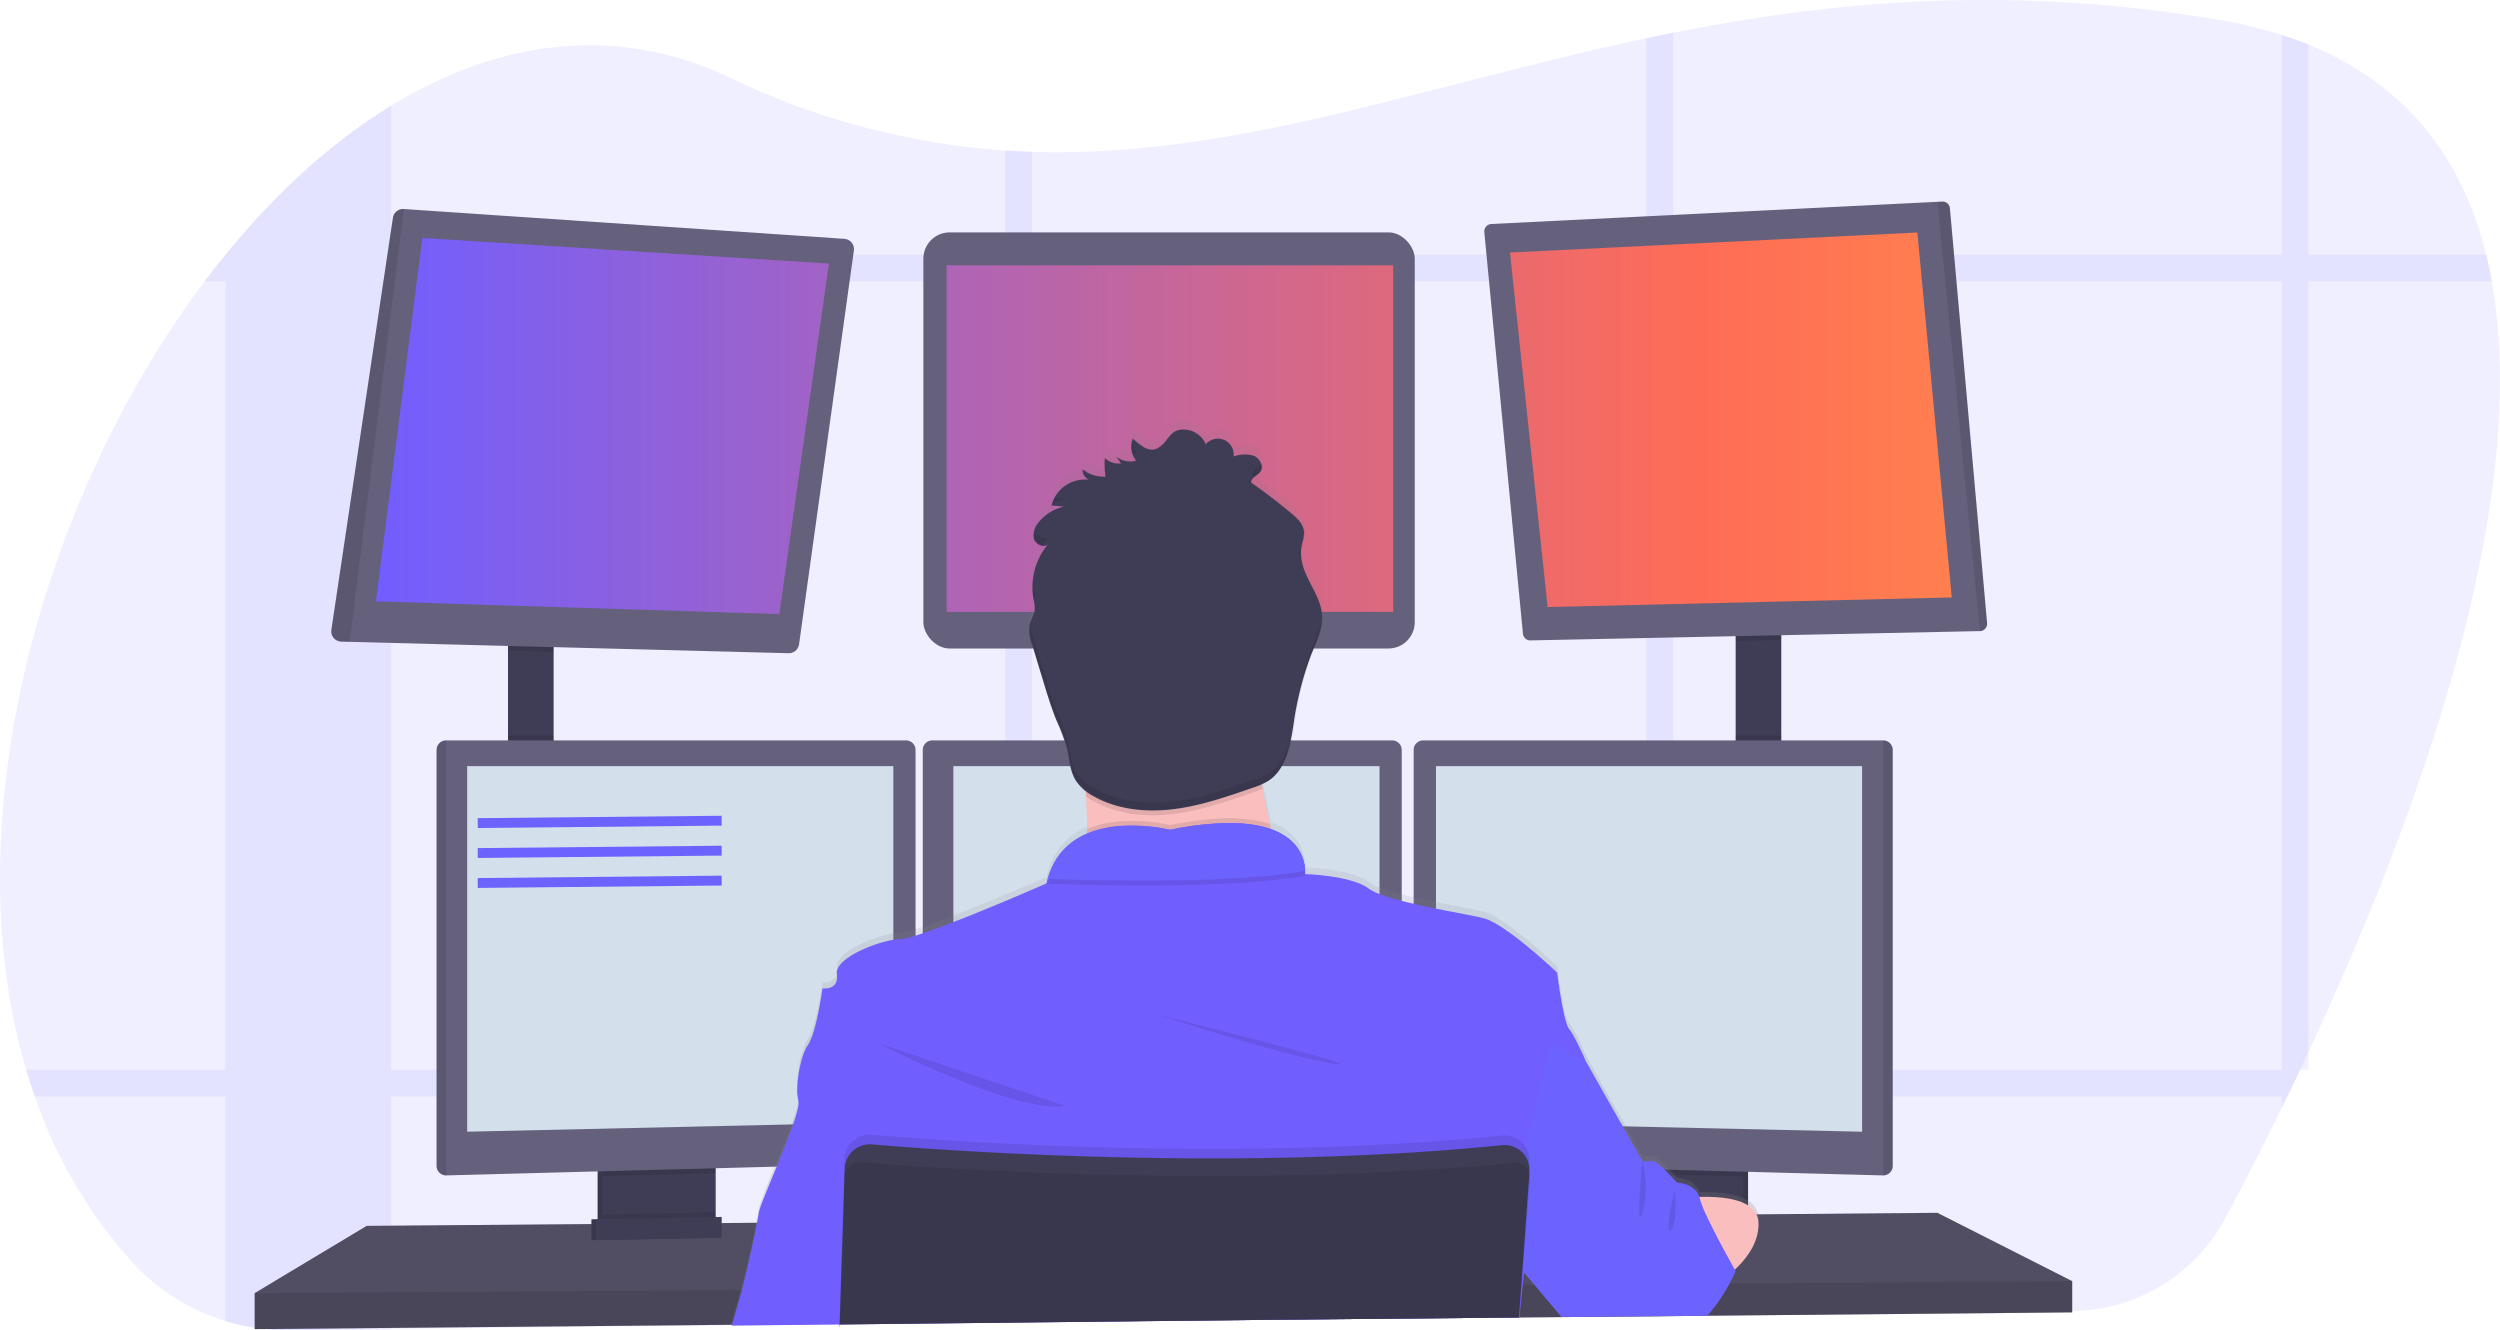 <svg xmlns="http://www.w3.org/2000/svg" xmlns:xlink="http://www.w3.org/1999/xlink" viewBox="0 0 506.035 269.299">
  <defs>
    <style>
      .cls-1, .cls-3 {
        fill: #6c63ff;
      }

      .cls-1, .cls-2, .cls-7 {
        opacity: 0.1;
      }

      .cls-4 {
        fill: #3f3d56;
      }

      .cls-5 {
        fill: #65617d;
      }

      .cls-6 {
        opacity: 0.2;
      }

      .cls-8 {
        fill: url(#linear-gradient);
      }

      .cls-9 {
        fill: #d4dfec;
      }

      .cls-10 {
        fill: #fbbebe;
      }

      .cls-11 {
        fill: url(#linear-gradient-2);
      }

      .cls-12 {
        fill: #715eff;
      }

      .cls-13 {
        fill: none;
        stroke: #6c63ff;
        stroke-miterlimit: 10;
        stroke-width: 2px;
      }
    </style>
    <linearGradient id="linear-gradient" y1="0.5" x2="1.154" y2="0.5" gradientUnits="objectBoundingBox">
      <stop offset="0" stop-color="#715eff"/>
      <stop offset="0.473" stop-color="#ff6c56"/>
      <stop offset="1" stop-color="#ffdb2e"/>
    </linearGradient>
    <linearGradient id="linear-gradient-2" x1="0.5" y1="1" x2="0.5" y2="-0.001" gradientUnits="objectBoundingBox">
      <stop offset="0" stop-color="gray" stop-opacity="0.251"/>
      <stop offset="0.54" stop-color="gray" stop-opacity="0.122"/>
      <stop offset="1" stop-color="gray" stop-opacity="0.102"/>
    </linearGradient>
  </defs>
  <g id="SVG1" transform="translate(-0.011 -0.035)">
    <path id="Path_3" data-name="Path 3" class="cls-1" d="M546.6,385.887q-.846,1.822-1.686,3.6-1.312,2.755-2.59,5.4c-.379.782-.758,1.55-1.127,2.318-4.179,8.539-8.082,16.091-11.4,22.3a35.578,35.578,0,0,1-31.01,18.807l-73.7.8h-.777l-6.318.068-5.4.058-16.572.18h-.671l-8.436.092h-.258l-52,.564-46.416.486-5.4.058-33.532.365h-.039l-21.747.233h-.233l-68.766.744-20.571.224a42.8,42.8,0,0,1-12.961-1.856A41.983,41.983,0,0,1,106,428.3a97.167,97.167,0,0,1-19.6-33.416q-.938-2.668-1.75-5.4c-14.973-50.614,3.28-115.915,36.132-159.614q2.065-2.741,4.2-5.346l.034-.039c10.1-12.4,21.431-22.763,33.5-30.13,21.383-13.078,45.074-16.761,68.377-5.783a152.955,152.955,0,0,0,55.97,14.847c1.8.117,3.606.2,5.4.258,40.934,1.288,79.3-13.462,124.347-22.982,1.793-.379,3.591-.753,5.4-1.108,32.138-6.4,67.789-9.768,110.185-2.678a91.887,91.887,0,0,1,13,3.11q2.8.9,5.4,1.944c20.236,8.232,31.272,23.443,35.962,42.5q.666,2.653,1.152,5.4C592.03,275.712,567.678,340.745,546.6,385.887Z" transform="translate(-79.34 -172.91)"/>
    <g id="Group_2" data-name="Group 2" class="cls-2" transform="translate(5.308 6.661)">
      <path id="Path_4" data-name="Path 4" class="cls-3" d="M206.772,217V464.663l-20.571.224a42.8,42.8,0,0,1-12.961-1.856V247.13h.034C183.377,234.714,194.706,224.353,206.772,217Z" transform="translate(-132.909 -202.217)"/>
      <path id="Path_5" data-name="Path 5" class="cls-3" d="M627.56,284.385H164.6q2.065-2.741,4.2-5.346V279H626.408Q627.074,281.639,627.56,284.385Z" transform="translate(-128.468 -234.086)"/>
      <path id="Path_6" data-name="Path 6" class="cls-3" d="M1035.1,189.433V396.945h-1.686q-1.312,2.755-2.59,5.4c-.379.782-.758,1.55-1.128,2.318V187.47Q1032.5,188.374,1035.1,189.433Z" transform="translate(-573.15 -187.037)"/>
      <path id="Path_7" data-name="Path 7" class="cls-3" d="M770.494,186.58V446.212l-5.4.058V187.688C766.883,187.309,768.681,186.935,770.494,186.58Z" transform="translate(-437.134 -186.58)"/>
      <path id="Path_8" data-name="Path 8" class="cls-3" d="M503.509,235.878V472.829l-5.4.058V235.62C499.913,235.737,501.716,235.8,503.509,235.878Z" transform="translate(-299.9 -211.788)"/>
      <path id="Path_9" data-name="Path 9" class="cls-3" d="M550.517,618.52q-1.312,2.755-2.59,5.4H92q-.938-2.668-1.75-5.4Z" transform="translate(-90.25 -408.608)"/>
    </g>
    <rect id="Rectangle_11" data-name="Rectangle 11" class="cls-4" width="9.234" height="28.021" transform="translate(102.838 129.205)"/>
    <rect id="Rectangle_12" data-name="Rectangle 12" class="cls-4" width="9.234" height="29.645" transform="translate(351.332 127.747)"/>
    <path id="Path_10" data-name="Path 10" class="cls-5" d="M473.983,519v6.318l-73.829.68-.787.015-28.06.258-.671.01-8.529.073h-.253l-51.99.481-85.342.792h-.073l-21.7.2-.233,0-96.418.885v-7.29l22.671-13.607,45.487-.379.972,0,.321,0,.972-.015,21.84-.18.977,0,.311,0,.972,0,7-.058.185,0,17.276-.146h.141l134.81-1.137,3.3-.024h.33l2.517-.024,18.3-.151.972-.015.9-.01h.466l5.691-.044,1.127-.015,1.511-.01,4.738-.044,7.518-.063.972-.01,1.691-.01h.316l36.307-.311Z" transform="translate(-54.532 -259.642)"/>
    <path id="Path_11" data-name="Path 11" class="cls-6" d="M473.983,519v6.318l-73.829.68-.787.015-28.06.258-.671.01-8.529.073h-.253l-51.99.481-85.342.792h-.073l-21.7.2-.233,0-96.418.885v-7.29l22.671-13.607,45.487-.379.972,0,.321,0,.972-.015,21.84-.18.977,0,.311,0,.972,0,7-.058.185,0,17.276-.146h.141l134.81-1.137,3.3-.024h.33l2.517-.024,18.3-.151.972-.015.9-.01h.466l5.691-.044,1.127-.015,1.511-.01,4.738-.044,7.518-.063.972-.01,1.691-.01h.316l36.307-.311Z" transform="translate(-54.532 -259.642)"/>
    <path id="Path_12" data-name="Path 12" class="cls-4" d="M351.193,656.57v11.9a2.979,2.979,0,0,1-1.7,2.692,2.916,2.916,0,0,1-1.215.292l-16.961.36a2.915,2.915,0,0,1-1.312-.277,2.974,2.974,0,0,1-1.735-2.707V656.57Z" transform="translate(-207.291 -421.505)"/>
    <path id="Path_13" data-name="Path 13" class="cls-7" d="M351.193,656.57v11.9a2.979,2.979,0,0,1-1.7,2.692,2.916,2.916,0,0,1-1.215.292l-16.961.36a2.915,2.915,0,0,1-1.312-.277,2.974,2.974,0,0,1-1.735-2.707V656.57Z" transform="translate(-207.291 -421.505)"/>
    <path id="Path_14" data-name="Path 14" class="cls-4" d="M353.193,656.57v11.9a2.979,2.979,0,0,1-1.7,2.692,2.916,2.916,0,0,1-1.215.292l-16.961.36a2.916,2.916,0,0,1-1.312-.277,2.974,2.974,0,0,1-1.735-2.707V656.57Z" transform="translate(-208.319 -421.505)"/>
    <rect id="Rectangle_13" data-name="Rectangle 13" class="cls-4" width="22.923" height="15.308" transform="translate(330.921 235.065)"/>
    <rect id="Rectangle_14" data-name="Rectangle 14" class="cls-7" width="22.923" height="15.308" transform="translate(330.921 235.065)"/>
    <rect id="Rectangle_15" data-name="Rectangle 15" class="cls-4" width="22.923" height="15.308" transform="translate(329.949 235.065)"/>
    <path id="Path_15" data-name="Path 15" class="cls-7" d="M220.834,265.82V268.6l-9.234-.238V265.82Z" transform="translate(-108.762 -136.62)"/>
    <path id="Path_16" data-name="Path 16" class="cls-5" d="M323.113,268.412l-11.095,79.7a2.09,2.09,0,0,1-2.124,1.8l-88.836-2.3-1.686-.044a2.09,2.09,0,0,1-2.022-2.367l12.456-83.432A2.09,2.09,0,0,1,232.012,260l89.157,6.036a2.085,2.085,0,0,1,1.944,2.372Z" transform="translate(-150.266 -217.658)"/>
    <rect id="Rectangle_16" data-name="Rectangle 16" class="cls-5" width="99.465" height="84.234" rx="5.33" transform="translate(186.912 47.07)"/>
    <path id="Path_18" data-name="Path 18" class="cls-7" d="M732.164,262.82v1.842l-9.233.19V262.82Z" transform="translate(-371.598 -135.078)"/>
    <path id="Path_19" data-name="Path 19" class="cls-5" d="M799.346,342.25a1.5,1.5,0,0,1-1.458,1.594l-90.975,1.881a1.5,1.5,0,0,1-1.521-1.356l-7.819-81.294a1.5,1.5,0,0,1,1.419-1.638l90.285-4.49.972-.049a1.492,1.492,0,0,1,1.565,1.361Z" transform="translate(-397.118 -216.063)"/>
    <path id="Union_6" data-name="Union 6" class="cls-8" d="M-731.42-237.261l9.393-73.543,82.291,5.18-10.04,70.952Zm115.5,2.132v-70.141h90.391v70.141Zm114.043-72.731,82.455-4.053,6.964,73.868-81.8,1.943Z" transform="translate(807.53 359.011)"/>
    <path id="Path_21" data-name="Path 21" class="cls-7" d="M896.349,342.25a1.5,1.5,0,0,1-1.458,1.594l-8.611-86.9.972-.049a1.492,1.492,0,0,1,1.565,1.361Z" transform="translate(-494.121 -216.063)"/>
    <path id="Path_22" data-name="Path 22" class="cls-7" d="M232.027,259.994l-10.968,87.612-1.686-.044a2.09,2.09,0,0,1-2.022-2.367l12.456-83.432A2.09,2.09,0,0,1,232.027,259.994Z" transform="translate(-150.266 -217.652)"/>
    <rect id="Rectangle_18" data-name="Rectangle 18" class="cls-7" width="9.234" height="8.3" transform="translate(102.838 148.926)"/>
    <path id="Path_23" data-name="Path 23" class="cls-7" d="M273.853,483.65v2.415l-22.923.612V483.65Z" transform="translate(-128.979 -248.59)"/>
    <path id="Path_24" data-name="Path 24" class="cls-5" d="M358.142,483.24v81.741a1.944,1.944,0,0,1-1.871,1.92l-93.137,2.478h-.024a1.944,1.944,0,0,1-1.92-1.92V483.24a1.944,1.944,0,0,1,1.92-1.92h93.113A1.944,1.944,0,0,1,358.142,483.24Z" transform="translate(-172.81 -331.422)"/>
    <path id="Path_25" data-name="Path 25" class="cls-7" d="M263.134,481.32v88.059h-.024a1.944,1.944,0,0,1-1.92-1.92V483.24a1.944,1.944,0,0,1,1.92-1.92Z" transform="translate(-172.81 -331.422)"/>
    <path id="Path_26" data-name="Path 26" class="cls-9" d="M194.6,319.15h86.261V391.2L194.6,393.14Z" transform="translate(-100.024 -164.033)"/>
    <rect id="Rectangle_19" data-name="Rectangle 19" class="cls-7" width="9.234" height="8.466" transform="translate(351.332 148.926)"/>
    <path id="Path_27" data-name="Path 27" class="cls-7" d="M701.853,483.65v3.115l-22.924-.612v-2.5Z" transform="translate(-348.981 -248.59)"/>
    <path id="Path_28" data-name="Path 28" class="cls-5" d="M765.122,483.24v84.219a1.944,1.944,0,0,1-1.944,1.92h0L670.021,566.9a1.944,1.944,0,0,1-1.871-1.92V483.24a1.944,1.944,0,0,1,1.92-1.92h93.113A1.944,1.944,0,0,1,765.122,483.24Z" transform="translate(-381.997 -331.422)"/>
    <path id="Path_29" data-name="Path 29" class="cls-7" d="M865.634,483.24v84.22a1.944,1.944,0,0,1-1.944,1.92h0V481.32h0a1.944,1.944,0,0,1,1.944,1.92Z" transform="translate(-482.51 -331.422)"/>
    <path id="Path_30" data-name="Path 30" class="cls-9" d="M684.361,319.15H598.1V391.2l86.261,1.944Z" transform="translate(-307.432 -164.033)"/>
    <path id="Path_31" data-name="Path 31" class="cls-5" d="M560.642,483.24v81.741a1.944,1.944,0,0,1-1.871,1.92l-93.137,2.478h0a1.944,1.944,0,0,1-1.944-1.92V483.24a1.944,1.944,0,0,1,1.92-1.92h93.113A1.944,1.944,0,0,1,560.642,483.24Z" transform="translate(-276.9 -331.422)"/>
    <path id="Path_32" data-name="Path 32" class="cls-9" d="M397.1,319.15h86.261V391.2L397.1,393.14Z" transform="translate(-204.114 -164.033)"/>
    <path id="Path_33" data-name="Path 33" class="cls-7" d="M473.983,533.65v6.318l-73.829.68-.787.015-28.06.257-.671.01-8.529.073h-.253l-51.99.481-85.342.792h-.073l-21.7.2-.233,0-96.418.885v-7.29l98.415-.646h.233l19.92-.136h.092l137.57-.909h.141l.083,0h.228l2.328-.015h.71l36.2-.243,2.138-.01.476,0Z" transform="translate(-54.532 -274.291)"/>
    <circle id="Ellipse_1" data-name="Ellipse 1" class="cls-10" cx="24.945" cy="24.945" r="24.945" transform="translate(211.857 107.336)"/>
    <path id="Path_34" data-name="Path 34" class="cls-11" d="M383.74,531.248a.6.6,0,0,1,.049-.17c.486-1.745,1.351-4.695,2-7.052.083-.292.16-.578.233-.85.714-2.658,2.1-8.884,2.877-12.767.272-1.366.486-2.43.53-2.964a80.88,80.88,0,0,1,3.217-8.373c1.161-2.838,2.43-5.939,3.358-8.553a29.827,29.827,0,0,0,1.424-4.787,2.477,2.477,0,0,0,0-1.035,7.14,7.14,0,0,1-.233-1.7h0c-.112-3.013.787-7.776,2.177-9.773,1.7-2.43,2.916-11.5,2.916-11.5s2.517.364,2.916-1.716a2.992,2.992,0,0,0,.049-.68,3.6,3.6,0,0,0-.044-.539c-.433-3.032,7.154-6.259,11.42-6.954a9.547,9.547,0,0,1,1.458-.136,13.242,13.242,0,0,0,3.037-.7q.68-.209,1.458-.486c1.788-.6,3.927-1.4,6.2-2.274,8.534-3.31,18.866-7.776,18.866-7.776.073-.345.156-.675.248-1a13.466,13.466,0,0,1,7.946-9.2h0v-.972c0-1.677-.073-3.4-.146-5.122,0-.335-.029-.671-.049-1.006v-.549c0-.34-.034-.68-.053-1.016l-.087-.068a7.978,7.978,0,0,1-1.9-2.041,7.423,7.423,0,0,1-.69-1.458,44.556,44.556,0,0,1-1.157-5.224l-.087-.36a40.821,40.821,0,0,0-1.944-5.142c-1.074-2.634-1.9-5.346-2.721-8.092q-.748-2.493-1.511-5l-.768-2.547c-.146-.486-.292-.972-.4-1.458h0a6.425,6.425,0,0,1-.126-.68,4.861,4.861,0,0,1,.117-2.24,15.616,15.616,0,0,1,.641-1.458,3.827,3.827,0,0,0,.243-.671h0a1.463,1.463,0,0,0,.039-.156,2.753,2.753,0,0,0,.053-.525,8.976,8.976,0,0,0-.253-1.89.034.034,0,0,1,0-.024,1.224,1.224,0,0,0-.024-.131,12.4,12.4,0,0,1-.175-1.458,13.826,13.826,0,0,1,1.686-7.567l.092-.175a12.262,12.262,0,0,1,.894-1.351h0a6.822,6.822,0,0,1,.486-.593,1.941,1.941,0,0,1-2.7-.7,1.848,1.848,0,0,1-.112-.219c-.024-.058-.044-.122-.063-.185a3.971,3.971,0,0,1,1.03-3.426,8.985,8.985,0,0,1,2.79-2.284h0a1.862,1.862,0,0,1,.194-.1,8.317,8.317,0,0,1,1.283-.515h0a7.31,7.31,0,0,1,.792-.214l-1.8-.165-.729-.068a7.042,7.042,0,0,1,6.318-5.3h.525a5.7,5.7,0,0,1,.763.063,2.158,2.158,0,0,1-1.288-2.1,7,7,0,0,0,4.466,1.487h.185a14.575,14.575,0,0,1-.165-1.589h0a16.114,16.114,0,0,1,0-2.167,4.1,4.1,0,0,0,3.295,1.1l-1.011-1.409a4.612,4.612,0,0,0,3.188,1l.233-.024a3.4,3.4,0,0,0,.578-.112h.044c-.092-.117-.175-.238-.258-.365l-.029-.058a4.7,4.7,0,0,1-.486-1.016,3.206,3.206,0,0,1-.117-.423h0a4.253,4.253,0,0,1,.219-2.649c1.57,1.312,3.29,3.105,5.346,1.75s2.124-3.844,5.346-3.591a4.957,4.957,0,0,1,4.087,2.974,3.28,3.28,0,0,1,3.727-.85,3.329,3.329,0,0,1,1.886,3.348,6.716,6.716,0,0,1,4.058-.16c1.283.505,2.109,2.143,1.38,3.237a.689.689,0,0,1-.068.1c-.6.773-1.92,1.2-1.779,2.167l.2.146.632.457q3.718,2.682,7.241,5.637c1.205,1.011,2.488,2.226,2.571,3.805a4.2,4.2,0,0,1-.117,1.152h0c-.078.379-.185.758-.267,1.137a9.481,9.481,0,0,0-.165,2.94h0c.034.287.078.569.131.855.744,3.757,3.747,6.857,4.043,10.691v.272a8.641,8.641,0,0,1-.034,1.23c-.224,2.333-1.3,4.573-2.177,6.8-.053.136-.107.272-.156.408a67.7,67.7,0,0,0-3.4,13.685,48.711,48.711,0,0,1-.972,4.9,12.991,12.991,0,0,1-2.474,5.069,7.883,7.883,0,0,1-1.633,1.458,9.073,9.073,0,0,1-1.288.685v.029c.053.3.1.593.151.889.029.156.053.311.083.486h0a.065.065,0,0,0,0,.029c.408,2.3.875,4.549,1.366,6.687l.248,1.064c6.123,2.211,6.847,6.74,6.891,8.475a4.683,4.683,0,0,1,0,.695s9.234.243,12.878,2.916a9.882,9.882,0,0,0,2.192,1.118,40.323,40.323,0,0,0,4.5,1.4c.782.2,1.6.4,2.43.6,1.458.335,3,.661,4.5.972,3.98.8,7.727,1.458,9.627,1.944,4.534,1.147,14.9,11.09,14.9,11.09s1.215,10.031,2.43,11.493,3.4,6.6,3.4,6.6l8.038,14.292,3.4,6.012h2.187a3.718,3.718,0,0,1,1.56,1.021c.578.515,1.22,1.157,1.784,1.74l.933,1,.583.646s3.533.088,4.49,2.882c2.877-.083,6.41.107,8.884,1.215a6.882,6.882,0,0,1,.972.525,4.219,4.219,0,0,1,2.007,2.751,4.073,4.073,0,0,1,.087.7v.826c-.175,3.679-2.571,6.74-4.772,8.8l.155.277s-.073.175-.214.486c-.039.092-.087.194-.141.311h0c-.287.612-.744,1.531-1.341,2.6a30.769,30.769,0,0,1-4.651,6.4l-.141.146-28.06.258-.082-.1-5.443-6.493-2.707-3.227-.083-.1-.078.773-.262,2.576-.632,6.225-.034.311v.083l-.073.719.053-.719h-.141l-52,.486-85.347.943v.408h-.068v-.408l-21.747.233Z" transform="translate(-235.804 -262.884)"/>
    <path id="Path_35" data-name="Path 35" class="cls-10" d="M571.349,493.513s-48.354,5.832-43.738,0c1.672-2.109,2.133-8.359,2.041-15.478-.029-2.163-.107-4.4-.219-6.634-.535-10.691-1.822-21.14-1.822-21.14s42.28-19.925,37.42-4.131c-1.944,6.381-1.307,15.342.17,23.754.432,2.454.933,4.86,1.458,7.144a167.567,167.567,0,0,0,4.69,16.484Z" transform="translate(-309.597 -310.204)"/>
    <path id="Path_36" data-name="Path 36" class="cls-7" d="M571.349,531.413s-48.354,5.832-43.738,0c1.672-2.109,2.133-8.359,2.041-15.478,7.372-3.149,16.752-.8,16.752-.8,9.875-1.968,16.207-1.584,20.255-.2a167.565,167.565,0,0,0,4.69,16.484Z" transform="translate(-309.597 -348.105)"/>
    <path id="Path_37" data-name="Path 37" class="cls-12" d="M406,617.649v-.408l85.347-.928,52-.486h.146l-.054.719.073-.719h.092v-.083l.666-6.536.253-2.474.078-.773.068-.646,3-10.016,3-10,2.527-8.422,3.859-12.869s-2.187-5.1-3.4-6.561-2.43-11.42-2.43-11.42-10.371-9.88-14.9-11.017c-1.9-.486-5.652-1.132-9.637-1.944-1.492-.3-3.023-.622-4.5-.972-.831-.19-1.647-.389-2.43-.588a42.712,42.712,0,0,1-4.5-1.39A10.053,10.053,0,0,1,513.075,529c-3.572-2.619-12.524-2.916-12.869-2.916h0a.212.212,0,0,1,0-.034v-.044a5,5,0,0,0,0-.612,3.9,3.9,0,0,0-.044-.68.614.614,0,0,0-.034-.243c-.024-.175-.054-.36-.1-.554a2.4,2.4,0,0,0-.058-.258,8.359,8.359,0,0,0-.607-1.7c-.034-.078-.078-.16-.117-.238a8.866,8.866,0,0,0-.826-1.278c-.063-.083-.131-.17-.2-.253a9.506,9.506,0,0,0-1.322-1.283c-.131-.1-.267-.209-.408-.306a2.272,2.272,0,0,0-.248-.175l-.433-.282-.4-.233c-.355-.194-.729-.384-1.137-.564-.126-.058-.262-.112-.4-.165s-.35-.136-.53-.2h-.029l-.365-.146c-.277-.092-.559-.175-.855-.258l-.452-.117-.486-.112-.486-.1c-.486-.1-1.006-.185-1.55-.253l-.554-.068-.569-.058-.588-.049-.836-.049-.972-.034A60.6,60.6,0,0,0,472.84,517.1a35.119,35.119,0,0,0-8.868-.818h-.423l-.486.029h-.311l-.627.058a4.66,4.66,0,0,0-.632.073c-.209.029-.428.054-.637.088l-.321.053c-.316.054-.637.112-.972.18q-.16.029-.321.073c-.423.092-.846.2-1.263.331-.209.058-.418.126-.627.2-.107.029-.209.068-.311.107l-.311.112-.306.122-.365.146c-.185.078-.364.16-.544.248-.1.044-.2.092-.3.146s-.2.1-.292.151a13.481,13.481,0,0,0-3.018,2.129l-.248.238-.243.248c-.083.083-.16.17-.238.258a11.579,11.579,0,0,0-.885,1.093c-.078.1-.151.2-.224.311a12.988,12.988,0,0,0-.836,1.419c-.063.117-.121.238-.18.355a15.9,15.9,0,0,0-.972,2.551q-.136.486-.248.972s-10.288,4.539-18.822,7.824c-2.27.875-4.408,1.667-6.2,2.265-.52.175-1.006.335-1.458.486a12.98,12.98,0,0,1-3.037.7,9.554,9.554,0,0,0-1.458.136c-3.922.637-10.643,3.4-11.377,6.177a1.792,1.792,0,0,0-.049.68v.053c.486,3.4-2.916,2.916-2.916,2.916s-1.215,8.991-2.916,11.42c-1.23,1.75-2.07,5.652-2.177,8.6h0a9.531,9.531,0,0,0,.214,2.736v.068c.194.651-.272,2.43-1.064,4.709-.86,2.5-2.114,5.613-3.319,8.548-1.818,4.432-3.528,8.456-3.635,9.34-.044.394-.17,1.1-.345,2.007-.71,3.7-2.284,10.755-3.062,13.607-.578,2.129-1.419,5.044-2,7.047a.681.681,0,0,1-.049.17l21.786-.214v.408h.068Z" transform="translate(-236.025 -349.115)"/>
    <path id="Path_38" data-name="Path 38" class="cls-7" d="M445.44,607.57s27.7,14.336,37.663,12.635Z" transform="translate(-267.519 -396.318)"/>
    <path id="Path_39" data-name="Path 39" class="cls-7" d="M561.44,595.57s26.972,8.748,35.962,9.962S561.44,595.57,561.44,595.57Z" transform="translate(-327.146 -390.15)"/>
    <path id="Path_40" data-name="Path 40" class="cls-7" d="M567.9,527.433c-14.093,2.6-40.628,2.036-52.1,1.643,4.2-15.065,24.7-9.943,24.7-9.943C565.875,514.068,567.819,524.575,567.9,527.433Z" transform="translate(-303.686 -350.16)"/>
    <path id="Path_41" data-name="Path 41" class="cls-3" d="M567.9,525.433c-14.093,2.6-40.628,2.036-52.1,1.643,4.2-15.065,24.7-9.943,24.7-9.943C565.875,512.068,567.819,522.575,567.9,525.433Z" transform="translate(-303.686 -349.132)"/>
    <path id="Path_42" data-name="Path 42" class="cls-10" d="M776.94,671.862s16.6-2.551,16.927,4.738-8.466,12.383-8.466,12.383Z" transform="translate(-437.918 -429.144)"/>
    <path id="Path_43" data-name="Path 43" class="cls-7" d="M565.5,469.885a22.85,22.85,0,0,1-2.187.846c-5.239,1.808-10.521,3.63-16.037,4.291s-11.3.078-16.115-2.673a13.971,13.971,0,0,1-1.458-.948c-.535-10.691-1.822-21.14-1.822-21.14s42.28-19.925,37.42-4.131C563.366,452.511,564.022,461.473,565.5,469.885Z" transform="translate(-309.895 -310.204)"/>
    <path id="Path_44" data-name="Path 44" class="cls-4" d="M529.6,358.164a4.6,4.6,0,0,1-4.043-.85l1.011,1.4a4.116,4.116,0,0,1-3.295-1.093,16.561,16.561,0,0,0,.156,3.766,7.056,7.056,0,0,1-4.646-1.458,2.148,2.148,0,0,0,1.283,2.095,6.969,6.969,0,0,0-7.581,5.2l2.537.233a8.975,8.975,0,0,0-5.074,3.1,3.931,3.931,0,0,0-1.03,3.4c.34,1.186,1.983,1.944,2.877,1.1a13.578,13.578,0,0,0-2.965,11.075,7.031,7.031,0,0,1,.224,2.556,21.692,21.692,0,0,1-.918,2.279,7.2,7.2,0,0,0,.408,4.374l2.279,7.494c.826,2.707,1.647,5.419,2.726,8.038a39.893,39.893,0,0,1,1.944,5.108c.612,2.352.637,4.928,1.944,6.983a9.687,9.687,0,0,0,3.489,3.076c4.806,2.751,10.614,3.334,16.115,2.673s10.779-2.483,16.013-4.291a15.071,15.071,0,0,0,3.324-1.458c3.62-2.372,4.427-7.222,5.1-11.493a65.264,65.264,0,0,1,3.543-14c1.059-2.668,2.43-5.375,2.2-8.232-.3-3.8-3.3-6.872-4.043-10.6a9.235,9.235,0,0,1,.034-3.776,8.579,8.579,0,0,0,.384-2.284c-.083-1.565-1.366-2.77-2.571-3.776q-3.922-3.276-8.1-6.191c-.141-.972,1.181-1.39,1.779-2.158.846-1.084-.029-2.8-1.312-3.31a6.717,6.717,0,0,0-4.058.16,3.2,3.2,0,0,0-5.613-2.483,4.957,4.957,0,0,0-4.092-2.955c-3.222-.253-3.285,2.211-5.346,3.567s-3.761-.433-5.346-1.735A4.51,4.51,0,0,0,529.6,358.164Z" transform="translate(-299.636 -264.873)"/>
    <path id="Path_45" data-name="Path 45" class="cls-3" d="M752.24,653.621s-.433,1.03-1.229,2.522a33.534,33.534,0,0,1-4.374,6.4l-.131.141h-.787l-28.06.258h-.671l-.083-.1-5.443-6.459-2.051-2.435-.083-.1-.175-.2-.1-.117-.126-.151-3.99-4.733,1.458-6.075,2.483-10.235.063-.248.486-1.944.345-1.458,1.157-4.753L714.9,607.58l7.047,3.645,7.431,13.121,3.99,7.047h2.187c.413,0,1.361.8,2.313,1.715.34.326.68.671.972.972.865.894,1.55,1.662,1.55,1.662s3.543.078,4.5,2.867a3.407,3.407,0,0,1,.122.413,19.578,19.578,0,0,0,1.229,3.188c.627,1.366,1.414,2.916,2.211,4.466,1.482,2.843,2.989,5.55,3.543,6.532l.068.121Z" transform="translate(-400.908 -396.323)"/>
    <path id="Path_46" data-name="Path 46" class="cls-7" d="M568.639,651.188l-.049.695v.049l-.083,1.118-.646,9-.782,10.837-.223,3.052-.486,6.531v.083l-52,.486-85.332.923v.408h-.068v-.544l.219-6.979.418-13.636.36-11.561.034-1.152a5.117,5.117,0,0,1,5.55-4.942c2.294.194,5.273.433,8.835.685l1.458.107c20.571,1.429,58.589,3.276,96.952.972.807-.044,1.618-.092,2.43-.151,5.948-.374,11.892-.855,17.777-1.458a5.117,5.117,0,0,1,5.637,5.458Z" transform="translate(-259.053 -415.831)"/>
    <path id="Path_47" data-name="Path 47" class="cls-4" d="M429.08,686.437v-.408l85.347-.928,52-.486h.146v-.083l.486-6.532.209-2.916.8-10.988.627-8.7v-.214a5.162,5.162,0,0,0-.054-1.2.144.144,0,0,0,0-.049,5.049,5.049,0,0,0-.972-2.255,5.122,5.122,0,0,0-4.578-1.944c-5.885.6-11.829,1.084-17.777,1.458-.812.058-1.623.107-2.43.151-38.363,2.279-76.381.433-96.952-.972l-1.458-.107c-3.562-.253-6.541-.486-8.835-.685a5.122,5.122,0,0,0-5.462,4.145,5.355,5.355,0,0,0-.088.8l-.33,10.769-.452,13.641-.214,6.979v.544Z" transform="translate(-259.109 -417.903)"/>
    <path id="Path_48" data-name="Path 48" class="cls-7" d="M568.857,660.53l-.6,7.45-.889,11.1-.224,2.78-.486,6.225-.029.311v.083h0l-.073.719.053-.719h-.141l-52,.486-85.362.923v-.136l.238-6.979.486-13.636.311-9.063a3.091,3.091,0,0,1,1.487-2.551,3.037,3.037,0,0,1,1.837-.437c1.021.083,2.274.18,3.737.287,2.376.175,5.307.379,8.718.593,6.318.4,14.244.826,23.327,1.176,25.271.972,59.386,1.3,91.791-1.54,1.458-.126,2.964-.267,4.437-.408a3.043,3.043,0,0,1,1.691.321,2.5,2.5,0,0,1,.418.262,2.986,2.986,0,0,1,.972,1.2,1.745,1.745,0,0,1,.121.3A3.052,3.052,0,0,1,568.857,660.53Z" transform="translate(-259.125 -421.767)"/>
    <path id="Path_49" data-name="Path 49" class="cls-7" d="M353.193,677.87v1.55a2.979,2.979,0,0,1-1.7,2.692L332,682.487a2.974,2.974,0,0,1-1.735-2.707v-1.458Z" transform="translate(-208.319 -432.454)"/>
    <path id="Path_50" data-name="Path 50" class="cls-4" d="M271.742,511.113l-25.392.486v-4.213l25.392-.486Z" transform="translate(-126.624 -260.541)"/>
    <path id="Path_51" data-name="Path 51" class="cls-7" d="M271.742,511.113l-25.392.486v-4.213l25.392-.486Z" transform="translate(-126.624 -260.541)"/>
    <path id="Path_52" data-name="Path 52" class="cls-4" d="M273.742,511.113l-25.392.486v-4.213l25.392-.486Z" transform="translate(-127.652 -260.541)"/>
    <g id="Group_3" data-name="Group 3" class="cls-2" transform="translate(208.481 89.588)">
      <path id="Path_53" data-name="Path 53" d="M551.9,359.329a4.739,4.739,0,0,1-.919-2.109,4.612,4.612,0,0,0,.2,2.235A4.371,4.371,0,0,0,551.9,359.329Z" transform="translate(-530.223 -357.22)"/>
      <path id="Path_54" data-name="Path 54" d="M540.04,366.3a17.075,17.075,0,0,1-.18-1.8v1.8Z" transform="translate(-524.534 -360.962)"/>
      <path id="Path_55" data-name="Path 55" d="M621.695,397.252a8.915,8.915,0,0,1,.175-1.288,8.741,8.741,0,0,0,.389-2.279,3,3,0,0,0-.078-.515c-.083.447-.214.894-.311,1.336A9.3,9.3,0,0,0,621.695,397.252Z" transform="translate(-566.582 -375.699)"/>
      <path id="Path_56" data-name="Path 56" d="M600.919,368.064l.53.384a9.577,9.577,0,0,0,1.249-1.079,1.783,1.783,0,0,0,.185-1.769,1.46,1.46,0,0,1-.185.311C602.1,366.679,600.778,367.1,600.919,368.064Z" transform="translate(-555.915 -361.528)"/>
      <path id="Path_57" data-name="Path 57" d="M518.313,380.29a5.987,5.987,0,0,0-.423,1.108,8.826,8.826,0,0,1,2.43-.918Z" transform="translate(-513.241 -369.078)"/>
      <path id="Path_58" data-name="Path 58" d="M531.579,368.778a7.2,7.2,0,0,1-.914-.6,2.064,2.064,0,0,0,.044.573A5.759,5.759,0,0,1,531.579,368.778Z" transform="translate(-519.806 -362.854)"/>
      <path id="Path_59" data-name="Path 59" d="M567.611,428.33c-.2,2.357-1.3,4.626-2.187,6.862a65.229,65.229,0,0,0-3.543,14c-.675,4.272-1.458,9.122-5.1,11.488a14.581,14.581,0,0,1-3.319,1.458c-5.239,1.813-10.521,3.63-16.037,4.291s-11.3.083-16.115-2.668a9.72,9.72,0,0,1-3.489-3.076c-1.3-2.056-1.322-4.631-1.944-6.983a39.951,39.951,0,0,0-1.944-5.113c-1.074-2.615-1.9-5.346-2.721-8.033q-1.142-3.747-2.279-7.5a14.008,14.008,0,0,1-.554-2.308,8.711,8.711,0,0,0,.554,3.766q1.137,3.757,2.279,7.5c.821,2.707,1.647,5.419,2.721,8.033a39.955,39.955,0,0,1,1.944,5.112c.612,2.352.637,4.928,1.944,6.983a9.721,9.721,0,0,0,3.489,3.076c4.811,2.751,10.614,3.329,16.115,2.668S548.2,465.41,553.46,463.6a14.577,14.577,0,0,0,3.319-1.458c3.62-2.367,4.427-7.217,5.1-11.488a65.23,65.23,0,0,1,3.543-14c1.059-2.663,2.43-5.37,2.2-8.232C567.621,428.388,567.611,428.359,567.611,428.33Z" transform="translate(-508.324 -393.772)"/>
      <path id="Path_60" data-name="Path 60" d="M510.172,420v-.053a6.8,6.8,0,0,0-.224-2.551,12.956,12.956,0,0,1-.19-1.613,13.3,13.3,0,0,0,.19,3.071C510.026,419.23,510.114,419.614,510.172,420Z" transform="translate(-509.052 -387.321)"/>
      <path id="Path_61" data-name="Path 61" d="M511.878,396.962a13.491,13.491,0,0,1,1.268-1.784c-.889.85-2.532.092-2.877-1.089a2.833,2.833,0,0,0,0,1.458,2.133,2.133,0,0,0,1.609,1.414Z" transform="translate(-509.275 -376.172)"/>
    </g>
    <path id="Path_62" data-name="Path 62" class="cls-7" d="M762.716,656.57s1.541,5.589,0,10.448S762.716,656.57,762.716,656.57Z" transform="translate(-430.254 -421.505)"/>
    <path id="Path_63" data-name="Path 63" class="cls-7" d="M775.565,668.3s.646,7.1-.812,8.354S775.565,668.3,775.565,668.3Z" transform="translate(-436.543 -427.535)"/>
    <line id="Line_1" data-name="Line 1" class="cls-13" y1="0.486" x2="49.38" transform="translate(96.71 166.154)"/>
    <line id="Line_2" data-name="Line 2" class="cls-13" y1="0.481" x2="49.38" transform="translate(96.71 172.219)"/>
    <line id="Line_3" data-name="Line 3" class="cls-13" y1="0.486" x2="49.38" transform="translate(96.71 178.279)"/>
  </g>
</svg>
